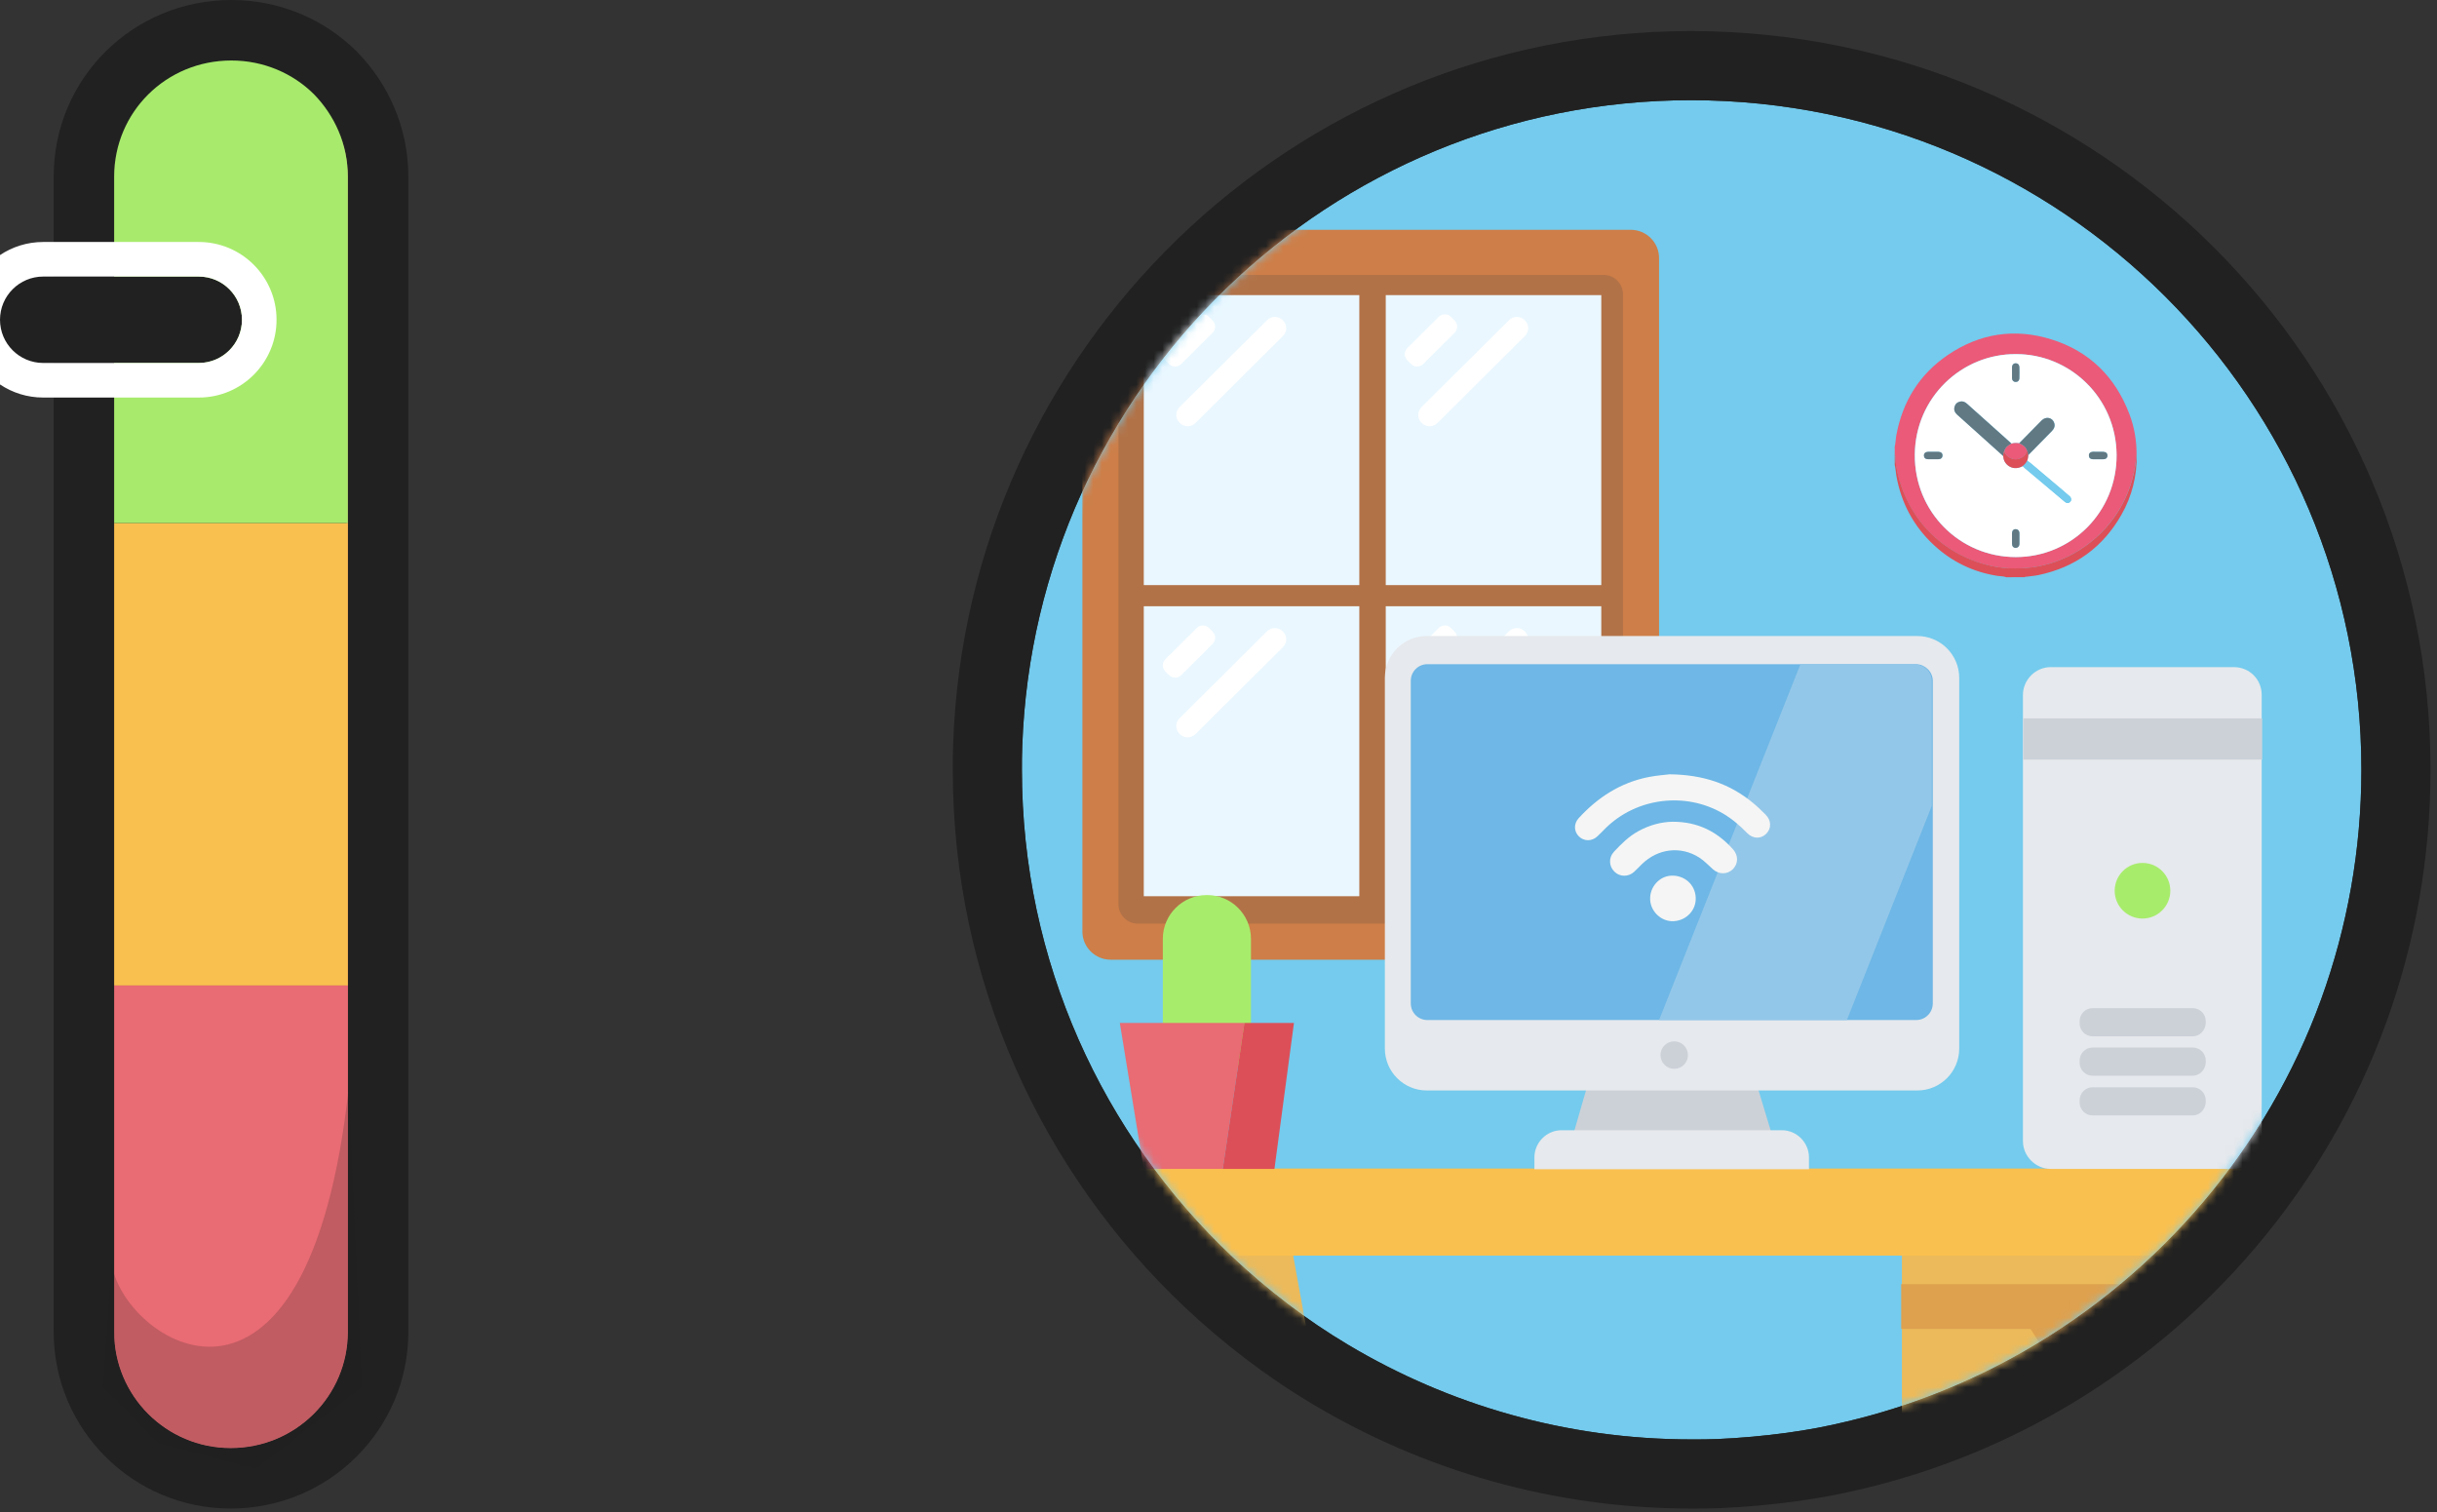 <svg width="282" height="175" viewBox="0 0 282 175" fill="none" xmlns="http://www.w3.org/2000/svg">
<rect x="0" y="0" width="282" height="175" fill="#333333" stroke="none"/>
<path fill-rule="evenodd" clip-rule="evenodd" d="M40.251 20.439V60.517V60.517V114.034H13.211V60.517V60.517V20.439C13.211 12.964 19.229 7 26.771 7C30.543 7 33.913 8.511 36.32 10.896C38.727 13.362 40.251 16.701 40.251 20.439ZM40.251 154.114V114.035H13.211V154.114C13.211 161.509 19.229 167.553 26.691 167.553C34.233 167.553 40.251 161.509 40.251 154.114Z" fill="#E96B73"/>
<path fill-rule="evenodd" clip-rule="evenodd" d="M40.251 114.035H13.211V154.114C13.211 161.509 19.229 167.553 26.691 167.553C34.233 167.553 40.251 161.509 40.251 154.114V114.035ZM6.211 20.439C6.211 9.039 15.422 0 26.771 0C32.448 0 37.572 2.283 41.247 5.925L41.288 5.965L41.328 6.006C44.913 9.677 47.251 14.736 47.251 20.439V154.114C47.251 165.407 38.067 174.553 26.691 174.553C15.368 174.553 6.211 165.38 6.211 154.114V20.439ZM13.211 114.035V20.439C13.211 12.964 19.229 7 26.771 7C30.543 7 33.913 8.511 36.32 10.896C38.727 13.362 40.251 16.701 40.251 20.439V114.035H13.211Z" fill="#212121"/>
<path d="M26.66 167C19.232 167 13.211 160.978 13.211 153.551L13.211 20.017C13.211 12.589 19.232 6.568 26.66 6.568V6.568C34.088 6.568 40.11 12.589 40.11 20.017L40.11 153.551C40.11 160.978 34.088 167 26.66 167V167Z" fill="#212121"/>
<path d="M40.251 60.517H13.211V114.034H40.251V60.517Z" fill="#FAC04F"/>
<path d="M40.251 20.439V60.517H13.211V20.439C13.211 12.964 19.229 7 26.771 7C30.543 7 33.913 8.511 36.32 10.896C38.727 13.362 40.251 16.701 40.251 20.439Z" fill="#A8EB6C"/>
<path d="M40.251 114.035V154.114C40.251 161.509 34.233 167.553 26.691 167.553C19.229 167.553 13.211 161.509 13.211 154.114V114.035H40.251Z" fill="#E96B73"/>
<path d="M0 37C0 34.239 2.239 32 5 32H23C25.761 32 28 34.239 28 37V37C28 39.761 25.761 42 23 42H5C2.239 42 0 39.761 0 37V37Z" fill="#212121"/>
<path fill-rule="evenodd" clip-rule="evenodd" d="M0 44.484C1.43 45.442 3.15 46 5 46H23C27.971 46 32 41.971 32 37C32 32.029 27.971 28 23 28H5C3.15 28 1.43 28.558 0 29.515V37V44.484ZM0 37C0 39.761 2.239 42 5 42H23C25.761 42 28 39.761 28 37C28 34.239 25.761 32 23 32H5C2.239 32 0 34.239 0 37Z" fill="white"/>
<path opacity="0.2" d="M40.395 125.5C35.673 169.9 13.895 155 12.895 146L11.895 160.5L18.288 167L29.599 170L41.895 160.5L40.395 125.5Z" fill="#212121"/>
<path d="M273.251 89.073C273.251 98.372 271.608 107.31 268.601 115.607C262.308 132.923 250.003 147.313 234.21 156.372C227.917 159.979 221.023 162.745 213.768 164.468C211.483 165.03 209.119 165.47 206.754 165.791C204.108 166.152 201.423 166.392 198.697 166.513C197.735 166.553 196.733 166.553 195.731 166.553C181.221 166.553 167.633 162.544 156.009 155.61C151.159 152.724 146.67 149.277 142.581 145.429C127.63 131.32 118.251 111.279 118.251 89.073C118.251 88.151 118.251 87.269 118.291 86.347C119.734 44.821 153.844 11.593 195.691 11.593C238.579 11.633 273.251 46.304 273.251 89.073Z" fill="#74CBED"/>
<path fill-rule="evenodd" clip-rule="evenodd" d="M276.123 118.333L276.12 118.34C269.169 137.467 255.591 153.331 238.191 163.311L238.189 163.312C231.251 167.289 223.651 170.34 215.646 172.245C213.076 172.875 210.443 173.364 207.829 173.719C204.938 174.113 202.012 174.374 199.05 174.505L199.04 174.505L199.03 174.506C197.9 174.553 196.756 174.553 195.801 174.553H195.731C179.729 174.553 164.731 170.128 151.91 162.48C146.523 159.274 141.574 155.468 137.098 151.255L137.091 151.247C120.609 135.694 110.251 113.577 110.251 89.073L110.251 89.01C110.251 88.137 110.251 87.119 110.297 86.035C111.906 40.237 149.526 3.593 195.691 3.593H195.698C242.99 3.637 281.251 41.877 281.251 89.073C281.251 99.32 279.439 109.18 276.123 118.333ZM118.291 86.347C118.251 87.269 118.251 88.151 118.251 89.073C118.251 111.279 127.63 131.32 142.581 145.429C146.67 149.277 151.159 152.724 156.009 155.61C167.633 162.544 181.221 166.553 195.731 166.553C196.733 166.553 197.735 166.553 198.697 166.513C201.423 166.392 204.108 166.152 206.754 165.791C209.119 165.47 211.483 165.03 213.768 164.468C221.023 162.745 227.917 159.979 234.21 156.372C250.003 147.313 262.308 132.923 268.601 115.607C271.608 107.31 273.251 98.372 273.251 89.073C273.251 46.304 238.579 11.633 195.691 11.593C153.844 11.593 119.734 44.821 118.291 86.347Z" fill="#212121"/>
<mask id="mask0_186_3328" style="mask-type:alpha" maskUnits="userSpaceOnUse" x="118" y="11" width="156" height="156">
<path d="M273.251 89.073C273.251 98.372 271.608 107.31 268.601 115.607C262.308 132.923 250.003 147.313 234.21 156.372C227.917 159.979 221.023 162.745 213.768 164.468C211.483 165.03 209.119 165.47 206.754 165.791C204.108 166.152 201.423 166.392 198.697 166.513C197.735 166.553 196.733 166.553 195.731 166.553C181.221 166.553 167.633 162.544 156.009 155.61C151.159 152.724 146.67 149.277 142.581 145.429C127.63 131.32 118.251 111.279 118.251 89.073C118.251 88.151 118.251 87.269 118.291 86.347C119.734 44.821 153.844 11.593 195.691 11.593C238.579 11.633 273.251 46.304 273.251 89.073Z" fill="#B9E2F3"/>
</mask>
<g mask="url(#mask0_186_3328)">
<path d="M188.722 111.046H128.509C126.72 111.046 125.251 109.577 125.251 107.787V29.851C125.251 28.062 126.72 26.593 128.509 26.593H188.722C190.511 26.593 191.979 28.062 191.979 29.851V107.814C191.979 109.604 190.511 111.046 188.722 111.046Z" fill="#CE7E48"/>
<path d="M185.529 106.876H131.676C130.429 106.876 129.422 105.868 129.422 104.622V34.059C129.422 32.813 130.429 31.806 131.676 31.806H185.555C186.802 31.806 187.809 32.813 187.809 34.059V104.622C187.783 105.868 186.775 106.876 185.529 106.876Z" fill="#B27247"/>
<path d="M185.294 34.148H160.354V67.701H185.294V34.148Z" fill="#EAF7FF"/>
<path d="M176.456 38.884L166.336 48.942C165.829 49.448 165.028 49.448 164.52 48.942L164.494 48.916C163.986 48.41 163.986 47.612 164.494 47.106L174.614 37.048C175.121 36.543 175.922 36.543 176.43 37.048L176.456 37.075C176.964 37.58 176.964 38.379 176.456 38.884Z" fill="white"/>
<path d="M168.311 38.512L164.679 42.131C164.306 42.503 163.665 42.503 163.291 42.131L162.837 41.678C162.463 41.306 162.463 40.667 162.837 40.295L166.495 36.65C166.869 36.277 167.51 36.277 167.884 36.65L168.338 37.102C168.711 37.501 168.711 38.113 168.311 38.512Z" fill="white"/>
<path d="M185.294 70.148H160.354V103.701H185.294V70.148Z" fill="#EAF7FF"/>
<path d="M176.456 74.884L166.336 84.942C165.829 85.448 165.028 85.448 164.52 84.942L164.494 84.915C163.986 84.41 163.986 83.612 164.494 83.106L174.614 73.048C175.121 72.543 175.922 72.543 176.43 73.048L176.456 73.075C176.964 73.58 176.964 74.379 176.456 74.884Z" fill="white"/>
<path d="M168.311 74.512L164.679 78.131C164.306 78.503 163.665 78.503 163.291 78.131L162.837 77.678C162.463 77.306 162.463 76.667 162.837 76.295L166.495 72.65C166.869 72.277 167.51 72.277 167.884 72.65L168.338 73.102C168.711 73.501 168.711 74.113 168.311 74.512Z" fill="white"/>
<path d="M157.294 70.148H132.354V103.701H157.294V70.148Z" fill="#EAF7FF"/>
<path d="M148.456 74.884L138.336 84.942C137.829 85.448 137.028 85.448 136.52 84.942L136.494 84.915C135.986 84.41 135.986 83.612 136.494 83.106L146.614 73.048C147.121 72.543 147.922 72.543 148.43 73.048L148.456 73.075C148.964 73.58 148.964 74.379 148.456 74.884Z" fill="white"/>
<path d="M140.311 74.512L136.679 78.131C136.306 78.503 135.665 78.503 135.291 78.131L134.837 77.678C134.463 77.306 134.463 76.667 134.837 76.295L138.495 72.65C138.869 72.277 139.51 72.277 139.884 72.65L140.338 73.102C140.711 73.501 140.711 74.113 140.311 74.512Z" fill="white"/>
<path d="M157.294 34.148H132.354V67.701H157.294V34.148Z" fill="#EAF7FF"/>
<path d="M148.456 38.884L138.336 48.942C137.829 49.448 137.028 49.448 136.52 48.942L136.494 48.916C135.986 48.41 135.986 47.612 136.494 47.106L146.614 37.048C147.121 36.543 147.922 36.543 148.43 37.048L148.456 37.075C148.964 37.58 148.964 38.379 148.456 38.884Z" fill="white"/>
<path d="M140.311 38.512L136.679 42.131C136.306 42.503 135.665 42.503 135.291 42.131L134.837 41.678C134.463 41.306 134.463 40.667 134.837 40.295L138.495 36.65C138.869 36.277 139.51 36.277 139.884 36.65L140.338 37.102C140.711 37.501 140.711 38.113 140.311 38.512Z" fill="white"/>
<path d="M139.238 143.655L149.647 205.647H160.557L149.145 142.526L139.238 143.655Z" fill="#ECBA5A"/>
<path d="M140.116 143.655L129.707 205.647H118.797L130.167 142.526L140.116 143.655Z" fill="#ECBA5A"/>
<path d="M265.312 142.526H220.083V205.647H265.312V142.526Z" fill="#ECBA5A"/>
<path d="M265.228 148.587H219.999V153.771H234.964L237.806 158.202H247.755L250.305 153.771H265.228V148.587Z" fill="#DEA14E"/>
<path d="M268.322 145.286H121.18C119.007 145.286 117.251 143.53 117.251 141.357V139.141C117.251 136.968 119.007 135.212 121.18 135.212H268.322C270.495 135.212 272.251 136.968 272.251 139.141V141.357C272.209 143.53 270.495 145.286 268.322 145.286Z" fill="#FAC04F"/>
<path d="M139.699 124.844H139.616C136.815 124.844 134.558 122.545 134.558 119.786V108.625C134.558 105.825 136.857 103.567 139.616 103.567H139.699C142.5 103.567 144.757 105.866 144.757 108.625V119.786C144.757 122.545 142.5 124.844 139.699 124.844Z" fill="#A8EC6C"/>
<path d="M144.005 118.366L141.496 135.254H132.342L129.583 118.366H144.005Z" fill="#E96B73"/>
<path d="M149.731 118.366L147.474 135.254H141.496L144.004 118.366H149.731Z" fill="#DC4F58"/>
<path d="M261.717 80.41V132.035C261.717 133.791 260.254 135.254 258.498 135.254H237.305C235.549 135.254 234.086 133.791 234.086 132.035V80.41C234.086 78.654 235.549 77.191 237.305 77.191H258.498C260.295 77.191 261.717 78.613 261.717 80.41Z" fill="#E6E9ED"/>
<path d="M261.759 83.127H234.128V87.892H261.759V83.127Z" fill="#CCD1D8"/>
<path d="M247.922 106.285C249.699 106.285 251.141 104.844 251.141 103.066C251.141 101.289 249.699 99.848 247.922 99.848C246.144 99.848 244.703 101.289 244.703 103.066C244.703 104.844 246.144 106.285 247.922 106.285Z" fill="#A8EC6C"/>
<path d="M253.733 119.912H242.154C241.318 119.912 240.649 119.244 240.649 118.408V118.157C240.649 117.321 241.318 116.652 242.154 116.652H253.733C254.569 116.652 255.238 117.321 255.238 118.157V118.408C255.196 119.244 254.528 119.912 253.733 119.912Z" fill="#CCD1D8"/>
<path d="M253.733 124.469H242.154C241.318 124.469 240.649 123.8 240.649 122.964V122.713C240.649 121.877 241.318 121.208 242.154 121.208H253.733C254.569 121.208 255.238 121.877 255.238 122.713V122.964C255.196 123.8 254.528 124.469 253.733 124.469Z" fill="#CCD1D8"/>
<path d="M253.733 129.067H242.154C241.318 129.067 240.649 128.398 240.649 127.562V127.311C240.649 126.475 241.318 125.806 242.154 125.806H253.733C254.569 125.806 255.238 126.475 255.238 127.311V127.562C255.196 128.398 254.528 129.067 253.733 129.067Z" fill="#CCD1D8"/>
<path d="M183.827 125.134L181.862 131.906H205.229L203.181 125.134H183.827Z" fill="#CCD1D8"/>
<path d="M221.866 126.179H165.1C162.425 126.179 160.251 124.005 160.251 121.33V78.442C160.251 75.766 162.425 73.593 165.1 73.593H221.866C224.542 73.593 226.715 75.766 226.715 78.442V121.33C226.715 124.005 224.542 126.179 221.866 126.179Z" fill="#E6E9ED"/>
<path d="M223.654 78.776V116.105C223.654 117.15 222.818 118.028 221.731 118.028H165.174C164.129 118.028 163.251 117.192 163.251 116.105V78.776C163.251 77.731 164.087 76.853 165.174 76.853H221.773C222.776 76.895 223.654 77.731 223.654 78.776Z" fill="#6EB7E6"/>
<path d="M193.734 123.671C194.611 123.671 195.322 122.96 195.322 122.083C195.322 121.205 194.611 120.494 193.734 120.494C192.857 120.494 192.146 121.205 192.146 122.083C192.146 122.96 192.857 123.671 193.734 123.671Z" fill="#CCD1D8"/>
<path d="M209.326 133.912V135.291H177.557V133.912C177.557 132.198 178.978 130.777 180.692 130.777H206.191C207.905 130.777 209.326 132.198 209.326 133.912Z" fill="#E6E9ED"/>
<path d="M223.54 78.776V93.239L213.716 118.028H191.979L208.324 76.895H221.659C222.662 76.895 223.54 77.731 223.54 78.776Z" fill="#93C7E9"/>
</g>
<path d="M219.251 52.545C219.251 52.251 219.251 51.957 219.251 51.663C219.361 51.259 219.353 50.84 219.426 50.428C220.135 46.488 222.094 43.32 225.39 41.078C229.073 38.579 233.115 37.947 237.354 39.263C241.753 40.63 244.757 43.577 246.402 47.907C246.979 49.414 247.242 50.987 247.235 52.611C247.22 52.641 247.198 52.677 247.191 52.707C247.14 53.677 246.964 54.618 246.701 55.551C246.263 57.095 245.59 58.528 244.662 59.83C244.056 60.682 243.369 61.469 242.579 62.174C241.753 62.909 240.862 63.549 239.897 64.078C238.136 65.048 236.243 65.607 234.248 65.739C232.896 65.828 231.544 65.761 230.214 65.445C228.635 65.07 227.151 64.475 225.777 63.6C224.425 62.748 223.256 61.689 222.262 60.44C221.531 59.521 220.939 58.521 220.464 57.448C219.887 56.139 219.499 54.78 219.331 53.354C219.317 53.082 219.375 52.802 219.251 52.545ZM233.254 40.975C227.012 40.938 221.634 45.974 221.568 52.596C221.509 59.212 226.757 64.446 233.239 64.453C239.7 64.46 244.976 59.241 244.918 52.604C244.874 45.981 239.488 40.938 233.254 40.975Z" fill="#EB5A78"/>
<path d="M232.158 66.791C231.829 66.666 231.485 66.688 231.149 66.636C228.335 66.195 225.872 65.012 223.782 63.072C221.429 60.888 219.989 58.191 219.434 55.015C219.361 54.611 219.361 54.207 219.251 53.81C219.251 53.391 219.251 52.964 219.251 52.545C219.375 52.803 219.317 53.082 219.346 53.347C219.514 54.773 219.901 56.133 220.479 57.441C220.954 58.514 221.546 59.514 222.277 60.433C223.271 61.682 224.44 62.741 225.792 63.593C227.166 64.461 228.65 65.064 230.228 65.438C231.558 65.754 232.91 65.821 234.262 65.732C236.258 65.6 238.15 65.041 239.912 64.071C240.876 63.542 241.768 62.902 242.594 62.167C243.383 61.469 244.07 60.675 244.677 59.822C245.605 58.521 246.277 57.088 246.716 55.544C246.979 54.611 247.154 53.67 247.206 52.7C247.206 52.663 247.235 52.634 247.249 52.604C247.286 55.089 246.701 57.419 245.481 59.565C243.332 63.336 240.116 65.659 235.878 66.541C235.424 66.636 234.957 66.666 234.496 66.732C234.43 66.739 234.35 66.703 234.299 66.784C233.575 66.791 232.866 66.791 232.158 66.791Z" fill="#DC4F58"/>
<path d="M233.254 40.975C239.481 40.938 244.867 45.981 244.926 52.611C244.977 59.242 239.7 64.468 233.247 64.46C226.765 64.446 221.517 59.212 221.576 52.597C221.634 45.981 227.013 40.938 233.254 40.975ZM234.066 53.927C234.153 54.008 234.226 54.096 234.321 54.177C234.943 54.699 235.564 55.221 236.185 55.743C237.106 56.514 238.02 57.294 238.94 58.065C239.174 58.264 239.386 58.249 239.569 58.058C239.73 57.889 239.708 57.61 239.503 57.426C239.218 57.169 238.926 56.926 238.633 56.676C237.771 55.949 236.909 55.213 236.046 54.493C235.564 54.089 235.103 53.662 234.592 53.302C234.672 53.089 234.702 52.869 234.723 52.648C235.637 51.715 236.543 50.781 237.464 49.847C237.713 49.59 237.822 49.296 237.72 48.951C237.53 48.311 236.77 48.142 236.273 48.635C235.396 49.517 234.533 50.406 233.664 51.288C233.364 51.244 233.064 51.244 232.765 51.325C232.48 51.068 232.195 50.81 231.91 50.553C230.477 49.267 229.038 47.988 227.605 46.701C227.379 46.503 227.13 46.393 226.83 46.459C226.487 46.532 226.26 46.745 226.173 47.084C226.085 47.437 226.202 47.73 226.472 47.966C228.256 49.561 230.031 51.156 231.807 52.758C231.829 52.876 231.837 52.993 231.866 53.111C232.071 53.905 233.043 54.522 234.066 53.927ZM232.823 43.107C232.823 43.328 232.816 43.548 232.823 43.769C232.838 44.026 232.999 44.188 233.233 44.195C233.481 44.202 233.664 44.041 233.671 43.769C233.686 43.335 233.686 42.908 233.671 42.475C233.664 42.203 233.488 42.034 233.247 42.034C233.006 42.034 232.838 42.203 232.823 42.475C232.816 42.688 232.823 42.901 232.823 43.107ZM223.71 52.281C223.512 52.281 223.308 52.273 223.11 52.281C222.818 52.288 222.643 52.45 222.635 52.7C222.635 52.957 222.803 53.126 223.096 53.133C223.505 53.141 223.914 53.141 224.324 53.133C224.616 53.126 224.784 52.957 224.784 52.7C224.784 52.442 224.609 52.288 224.316 52.281C224.112 52.273 223.914 52.281 223.71 52.281ZM242.814 52.281C242.602 52.281 242.397 52.273 242.185 52.281C241.893 52.288 241.718 52.45 241.718 52.707C241.718 52.964 241.886 53.133 242.178 53.141C242.587 53.148 242.997 53.148 243.406 53.141C243.691 53.133 243.866 52.957 243.866 52.707C243.859 52.457 243.684 52.295 243.391 52.288C243.201 52.273 243.011 52.281 242.814 52.281ZM232.823 62.321C232.823 62.52 232.816 62.726 232.823 62.924C232.838 63.218 233.006 63.387 233.254 63.387C233.496 63.387 233.671 63.218 233.678 62.939C233.686 62.52 233.686 62.094 233.678 61.675C233.671 61.395 233.503 61.233 233.262 61.226C233.006 61.219 232.838 61.395 232.823 61.682C232.816 61.895 232.823 62.108 232.823 62.321Z" fill="white"/>
<path d="M231.8 52.766C230.024 51.17 228.241 49.568 226.465 47.973C226.195 47.73 226.078 47.444 226.165 47.091C226.253 46.753 226.48 46.539 226.823 46.466C227.123 46.4 227.371 46.51 227.598 46.709C229.03 47.995 230.463 49.274 231.903 50.56C232.188 50.818 232.473 51.075 232.758 51.332C232.399 51.523 232.071 51.744 231.939 52.163C231.807 52.339 231.844 52.56 231.8 52.766Z" fill="#617983"/>
<path d="M233.648 51.295C234.518 50.413 235.388 49.524 236.258 48.642C236.747 48.149 237.515 48.318 237.705 48.958C237.807 49.303 237.705 49.597 237.449 49.855C236.535 50.788 235.622 51.722 234.708 52.655C234.642 52.493 234.679 52.31 234.562 52.163C234.416 51.7 234.05 51.472 233.648 51.295Z" fill="#617983"/>
<path d="M234.577 53.302C235.089 53.662 235.549 54.096 236.031 54.493C236.901 55.213 237.756 55.949 238.619 56.676C238.911 56.926 239.203 57.169 239.488 57.426C239.693 57.61 239.715 57.882 239.554 58.058C239.371 58.257 239.167 58.264 238.925 58.065C238.005 57.294 237.091 56.514 236.17 55.743C235.549 55.221 234.928 54.699 234.307 54.177C234.219 54.103 234.138 54.015 234.051 53.927C234.277 53.758 234.453 53.552 234.577 53.302Z" fill="#74CBED"/>
<path d="M233.649 51.295C234.051 51.479 234.423 51.7 234.569 52.163C234.482 52.648 234.058 53.023 233.429 53.14C232.801 53.258 231.982 52.721 231.938 52.163C232.07 51.744 232.399 51.523 232.757 51.332C233.049 51.244 233.342 51.244 233.649 51.295Z" fill="#EB5A78"/>
<path d="M231.93 52.155C231.974 52.714 232.793 53.251 233.421 53.133C234.05 53.015 234.474 52.64 234.561 52.155C234.678 52.302 234.634 52.486 234.708 52.648C234.686 52.868 234.656 53.096 234.576 53.302C234.452 53.552 234.276 53.75 234.057 53.927C233.041 54.522 232.062 53.905 231.857 53.111C231.828 52.993 231.813 52.876 231.799 52.758C231.843 52.56 231.806 52.339 231.93 52.155Z" fill="#DC4F58"/>
<path d="M232.824 43.106C232.824 42.893 232.816 42.687 232.824 42.474C232.838 42.202 233.006 42.033 233.247 42.033C233.489 42.033 233.664 42.202 233.671 42.474C233.679 42.908 233.686 43.334 233.671 43.768C233.664 44.04 233.481 44.202 233.233 44.194C232.999 44.187 232.838 44.025 232.824 43.768C232.816 43.547 232.824 43.327 232.824 43.106Z" fill="#617983"/>
<path d="M223.709 52.281C223.906 52.281 224.111 52.273 224.308 52.281C224.608 52.288 224.776 52.45 224.776 52.7C224.776 52.957 224.608 53.126 224.315 53.133C223.906 53.141 223.497 53.141 223.087 53.133C222.795 53.126 222.627 52.957 222.627 52.7C222.627 52.45 222.802 52.288 223.102 52.281C223.307 52.273 223.511 52.281 223.709 52.281Z" fill="#617983"/>
<path d="M242.814 52.28C243.004 52.28 243.194 52.273 243.391 52.28C243.684 52.287 243.859 52.449 243.866 52.699C243.874 52.956 243.698 53.133 243.406 53.133C242.997 53.14 242.587 53.14 242.178 53.133C241.886 53.125 241.718 52.956 241.718 52.699C241.718 52.441 241.893 52.287 242.186 52.273C242.397 52.273 242.609 52.28 242.814 52.28Z" fill="#617983"/>
<path d="M232.824 62.322C232.824 62.108 232.816 61.903 232.824 61.689C232.838 61.395 232.999 61.226 233.262 61.234C233.503 61.241 233.671 61.403 233.679 61.682C233.686 62.101 233.686 62.527 233.679 62.946C233.671 63.218 233.496 63.387 233.255 63.395C232.999 63.395 232.831 63.226 232.824 62.932C232.816 62.718 232.824 62.52 232.824 62.322Z" fill="#617983"/>
<path d="M193.207 89.593C197.134 89.64 200.203 90.71 202.861 92.915C203.367 93.332 203.837 93.791 204.301 94.255C204.983 94.925 205.001 95.86 204.378 96.478C203.755 97.095 202.837 97.071 202.179 96.395C201.332 95.531 200.427 94.743 199.38 94.132C195.03 91.586 189.344 92.303 185.769 95.854C185.458 96.166 185.152 96.484 184.829 96.783C184.205 97.365 183.3 97.365 182.712 96.789C182.118 96.207 182.089 95.314 182.677 94.673C184.882 92.262 187.521 90.551 190.773 89.91C191.731 89.722 192.707 89.657 193.207 89.593Z" fill="#F5F5F5"/>
<path d="M193.578 95.084C196.5 95.084 198.728 96.248 200.545 98.282C201.174 98.994 201.151 99.958 200.51 100.581C199.869 101.204 198.905 101.199 198.205 100.575C197.688 100.117 197.206 99.594 196.623 99.223C194.472 97.859 191.855 98.182 189.997 99.987C189.697 100.281 189.409 100.593 189.098 100.875C188.41 101.498 187.428 101.481 186.793 100.84C186.17 100.211 186.135 99.229 186.758 98.559C187.599 97.653 188.475 96.783 189.574 96.178C190.867 95.466 192.249 95.096 193.578 95.084Z" fill="#F5F5F5"/>
<path d="M193.659 106.59C192.26 106.655 191.014 105.508 190.949 104.091C190.884 102.657 191.99 101.393 193.377 101.322C194.912 101.246 196.158 102.351 196.223 103.856C196.293 105.302 195.147 106.52 193.659 106.59Z" fill="#F5F5F5"/>
</svg>
